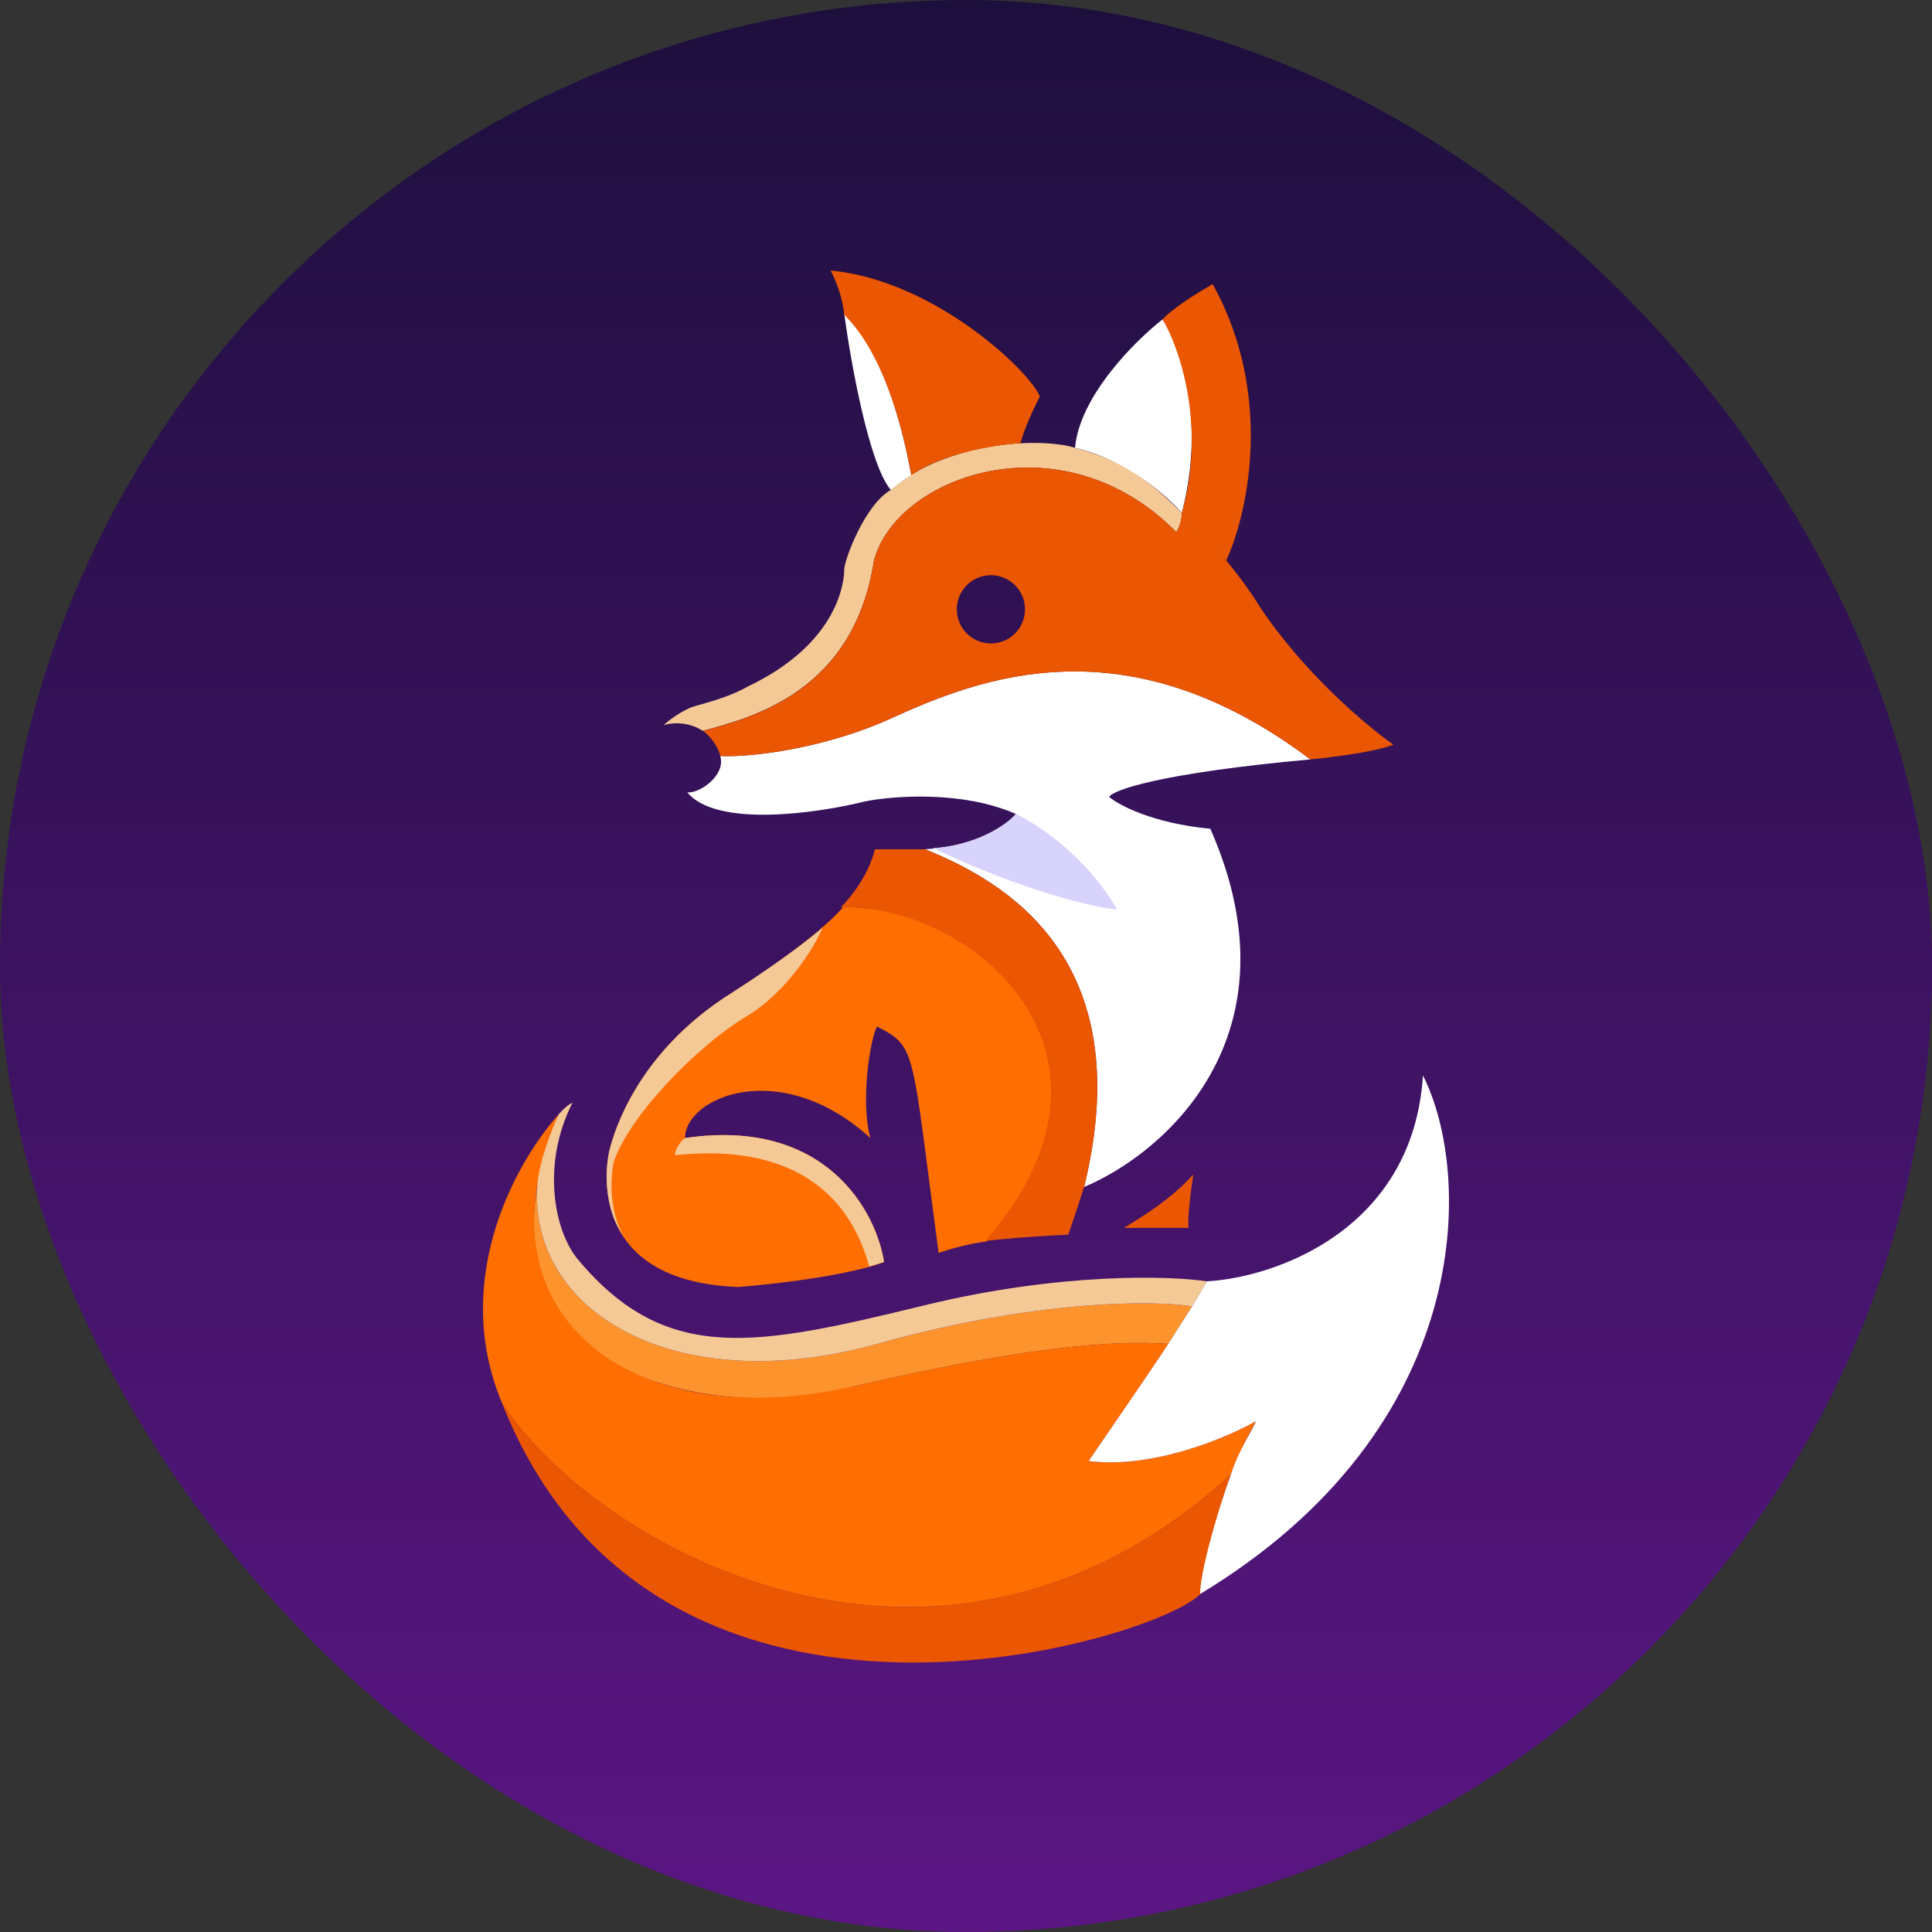 <svg width="1200" height="1200" viewBox="0 0 1200 1200" fill="none" xmlns="http://www.w3.org/2000/svg">
<rect x="0" y="0" width="1200" height="1200" fill="#333333" stroke="none"/>
<rect width="1200" height="1200" rx="600" fill="url(#paint0_linear_460_302)"/>
<path d="M311.777 871.422C408.532 1116.49 726.343 1016.91 746.825 988.659C746.825 976.182 754.593 943.459 764.481 915.915C583.682 1081.18 369.689 961.031 311.777 871.422Z" fill="#EA5601"/>
<path d="M544.838 834.697C644.277 807.012 716.691 807.624 740.468 811.391L725.64 834.697C689.386 832.107 633.122 837.522 531.422 860.828C449.495 883.428 313.33 859.133 333.67 736.529C328.726 815.628 420.538 869.303 544.838 834.697Z" fill="#FC932D"/>
<path d="M676.203 907.44C715.753 912.525 761.895 893.08 780.022 882.722C769.854 901.367 765.425 912.619 764.481 915.915C583.682 1081.18 369.689 961.031 311.777 871.422C279.007 792.887 322.373 718.872 347.798 691.329C292.002 813.509 388.99 893.469 531.422 860.828C633.122 837.522 689.386 832.107 725.64 834.697C719.48 844.277 703.376 867.783 678.61 903.928L676.203 907.44Z" fill="#FF6E01"/>
<path d="M574.494 810.684C658.114 790.345 726.102 792.322 749.644 795.853L740.468 811.391C716.691 807.624 644.277 807.012 544.838 834.697C420.538 869.303 328.726 815.628 333.67 736.529C334.8 721.274 343.087 700.51 347.089 692.035C351.609 686.95 354.618 685.208 355.558 684.973C336.495 722.404 343.696 764.072 359.089 782.435C414.16 848.129 469.97 836.109 574.494 810.684Z" fill="#F4C996"/>
<path d="M745.412 990.071C916.606 886.677 914.912 729.466 883.837 668.023C877.622 764.072 791.783 793.499 749.644 795.853L740.468 811.391L725.64 834.697C719.48 844.277 703.376 867.783 678.61 903.928L676.203 907.44C715.753 912.525 761.895 893.08 780.022 882.722C778.609 887.195 769.424 900.378 764.481 915.915C754.593 943.459 745.412 977.594 745.412 990.071Z" fill="white"/>
<path d="M612.638 771.135C714.337 654.604 604.869 561.379 523.651 563.498C507.831 581.577 470.447 606.814 453.732 617.173C395.82 653.898 381.695 702.629 378.87 713.222C376.045 723.816 364.039 795.853 458.676 799.384C512.351 794.864 541.307 787.143 549.076 783.847C544.367 752.772 513.057 693.871 425.482 706.866C425.482 681.441 484.807 656.016 540.601 706.866C534.244 684.266 540.6 644.01 544.838 637.654C569.557 650.366 566.025 651.073 582.975 778.197C588.39 776.314 601.903 772.265 612.638 771.135Z" fill="#FF6E01"/>
<path d="M673.375 737.235C707.981 595.279 624.173 547.49 574.501 527.479C606.706 525.785 625.586 512.177 631 505.586C597.665 490.896 554.49 494.286 537.069 497.817C507.878 505.115 444.975 514.202 426.895 492.167C434.664 492.873 450.907 481.573 447.376 469.567C465.974 470.509 512.151 465.019 553.313 446.261C609.107 420.836 699.506 385.524 813.918 471.686C720.694 480.161 691.031 490.755 688.912 494.992C695.033 500.171 716.173 511.377 751.768 514.767C808.268 643.021 723.048 716.518 673.375 737.235Z" fill="white"/>
<path d="M542.72 348.799C530.061 428.971 468.381 445.417 436.48 453.922C426.634 447.621 416.1 449.014 412.064 450.499C418.844 444.284 426.659 440.376 429.72 439.199C436.076 437.08 451.331 433.831 464.326 426.486C522.238 398.943 524.357 359.393 524.357 353.743C524.357 348.093 537.07 313.487 553.313 304.306C578.738 281.706 616.875 276.056 633.825 275.349C640.888 274.879 657.555 274.784 667.725 278.174C699.506 286.649 714.337 299.362 734.112 318.431C734.112 321.726 732.841 327.612 730.581 330.437C658.544 257.693 555.432 296.537 542.72 348.799Z" fill="#F4C996"/>
<path fill-rule="evenodd" clip-rule="evenodd" d="M436.782 453.974C468.683 445.468 530.061 428.971 542.72 348.799C555.432 296.537 658.544 257.693 730.581 330.437C732.841 327.612 734.112 321.726 734.112 318.431C738.821 322.903 750.921 335.098 761.656 348.093C766.129 353.507 776.487 366.738 782.137 376.343C809.822 418.153 849.23 451.205 865.474 462.505C861.707 464.153 847.818 468.296 813.918 471.686C699.506 385.524 609.107 420.836 553.313 446.261C512.151 465.019 465.974 470.509 447.376 469.567C446.704 466.671 443.886 459.538 436.782 453.974ZM615.463 399.649C627.164 399.649 636.65 390.163 636.65 378.461C636.65 366.76 627.164 357.274 615.463 357.274C603.761 357.274 594.275 366.76 594.275 378.461C594.275 390.163 603.761 399.649 615.463 399.649Z" fill="#EA5601"/>
<path d="M693.856 564.911C674.646 531.576 643.713 511.471 631 505.586C624.879 512.648 605.575 525.361 579.444 526.773C635.379 553.328 679.496 563.733 693.856 564.911Z" fill="#D8D3FC"/>
<path d="M673.375 737.235C707.981 595.279 624.173 547.49 574.501 527.479H543.425C539.47 543.864 527.653 558.319 522.238 563.498C603.457 561.379 713.631 654.298 611.931 770.829C618.758 769.887 638.063 768.027 663.488 766.897C667.443 755.597 671.727 742.414 673.375 737.235Z" fill="#EA5601"/>
<path d="M738.35 762.66C737.22 758.705 739.762 738.883 741.175 729.466C732.7 738.647 722.812 747.828 698.094 762.66H738.35Z" fill="#EA5601"/>
<path d="M566.026 295.124C553.596 227.325 532.832 203.312 524.357 194.837C528.359 224.5 539.753 288.486 553.313 304.306C560.093 298.656 564.613 295.831 566.026 295.124Z" fill="white"/>
<path d="M566.026 295.124C553.596 227.325 532.832 204.019 524.357 195.544C524.122 191.306 522.097 179.865 515.882 168C582.269 174.356 641.594 232.975 645.831 246.393C638.486 260.518 634.767 271.583 633.825 275.349C619.7 276.056 586.366 280.999 566.026 295.124Z" fill="#EA5601"/>
<path d="M378.87 713.222C381.695 702.629 395.82 653.898 453.732 617.173C465.974 609.404 494.553 590.335 510.938 576.211C505.994 587.981 489.045 616.043 463.62 631.298C431.839 650.366 389.464 694.86 380.989 722.404C377.034 746.133 384.049 763.366 388.051 769.016C373.927 749.806 376.045 723.816 378.87 713.222Z" fill="#F4C996"/>
<path d="M425.482 706.866C513.057 693.871 544.367 752.772 549.076 783.847L539.894 786.672C517.294 704.041 432.545 716.754 419.126 717.46C419.691 712.375 423.599 708.279 425.482 706.866Z" fill="#F4C996"/>
<path d="M734.112 318.431C749.367 258.541 732.464 213.435 722.106 198.369C705.156 211.552 670.55 245.97 667.725 278.174C700.919 285.943 724.931 308.543 734.112 318.431Z" fill="white"/>
<path d="M753.181 176.475C791.601 245.405 774.839 319.608 761.656 348.093L734.112 318.431C749.367 264.191 732.464 215.789 722.106 198.369C724.225 195.779 733.406 187.775 753.181 176.475Z" fill="#EA5601"/>
<defs>
<linearGradient id="paint0_linear_460_302" x1="600" y1="0" x2="600" y2="1200" gradientUnits="userSpaceOnUse">
<stop stop-color="#1D0F3D"/>
<stop offset="1" stop-color="#5B1684"/>
</linearGradient>
</defs>
</svg>

